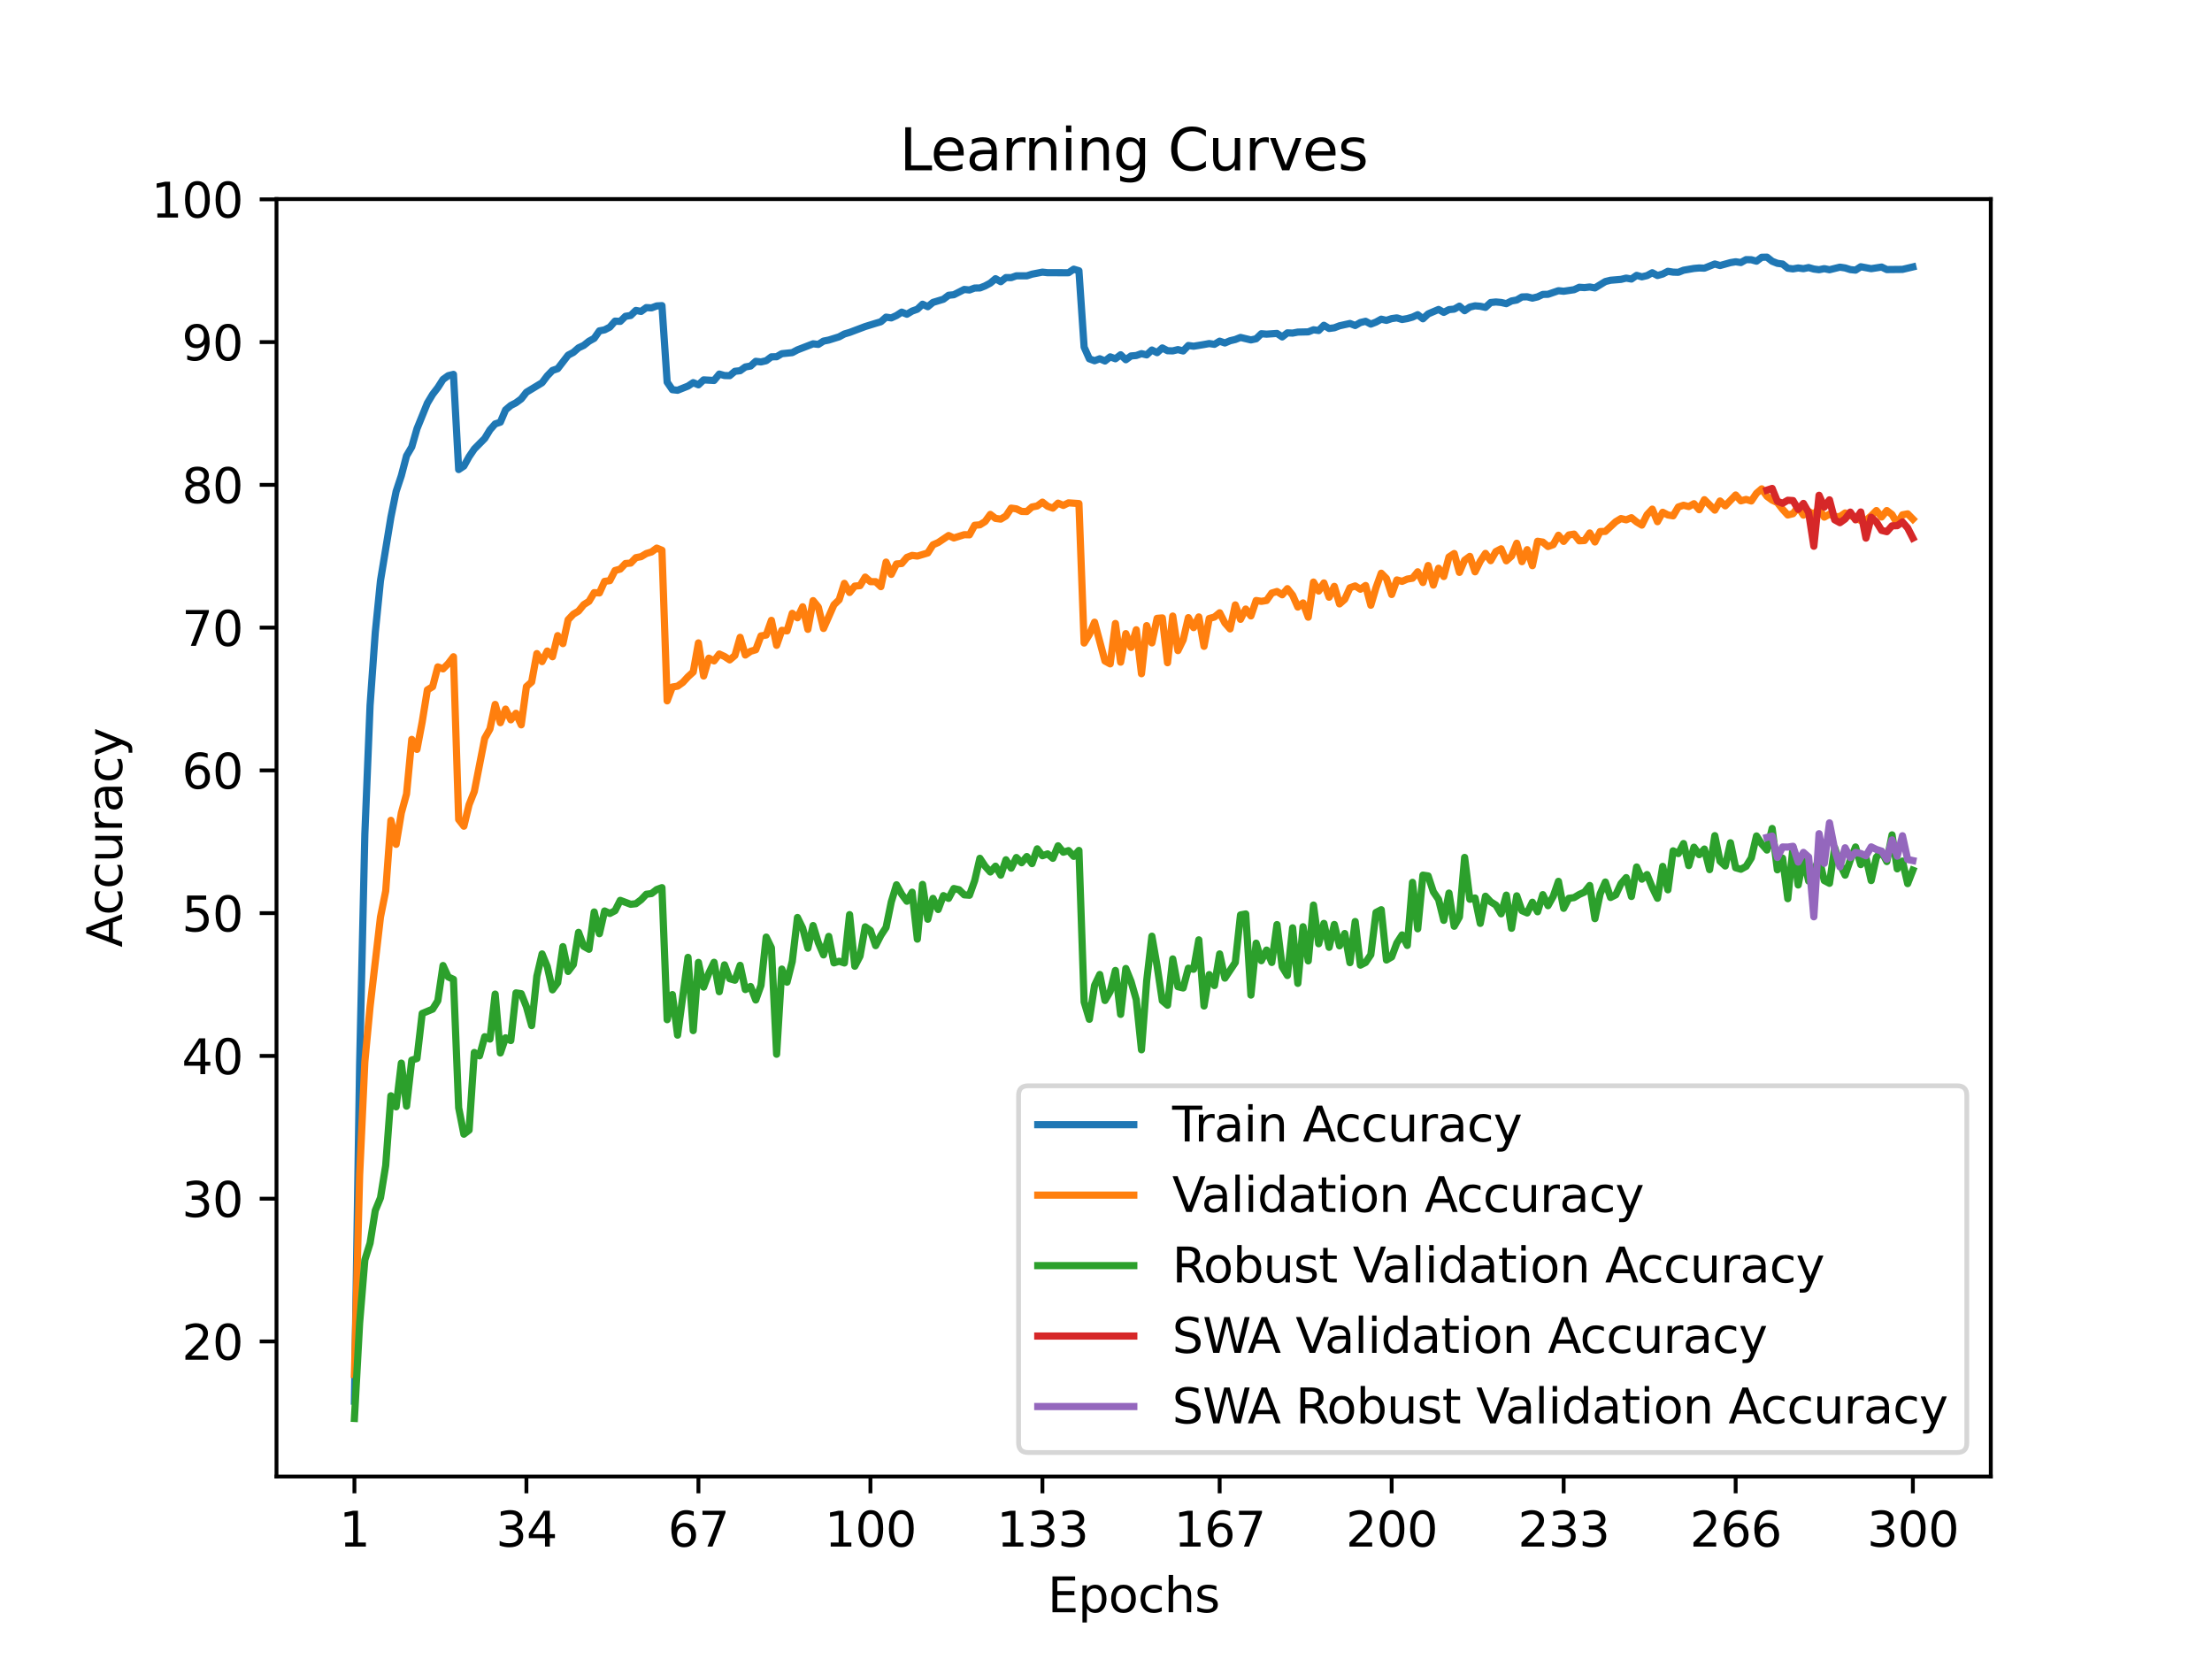 <?xml version="1.0" encoding="utf-8" standalone="no"?>
<!DOCTYPE svg PUBLIC "-//W3C//DTD SVG 1.1//EN"
  "http://www.w3.org/Graphics/SVG/1.1/DTD/svg11.dtd">
<svg xmlns:xlink="http://www.w3.org/1999/xlink" width="460.8pt" height="345.6pt" viewBox="0 0 460.8 345.6" xmlns="http://www.w3.org/2000/svg" version="1.1">
 <defs>
  <style type="text/css">*{stroke-linejoin: round; stroke-linecap: butt}</style>
 </defs>
 <g id="figure_1">
  <g id="patch_1">
   <path d="M 0 345.6 
L 460.8 345.6 
L 460.8 0 
L 0 0 
z
" style="fill: #ffffff"/>
  </g>
  <g id="axes_1">
   <g id="patch_2">
    <path d="M 57.6 307.584 
L 414.72 307.584 
L 414.72 41.472 
L 57.6 41.472 
z
" style="fill: #ffffff"/>
   </g>
   <g id="matplotlib.axis_1">
    <g id="xtick_1">
     <g id="line2d_1">
      <defs>
       <path id="mfbd60ba7b8" d="M 0 0 
L 0 3.5 
" style="stroke: #000000; stroke-width: 0.8"/>
      </defs>
      <g>
       <use xlink:href="#mfbd60ba7b8" x="73.833" y="307.584" style="stroke: #000000; stroke-width: 0.8"/>
      </g>
     </g>
     <g id="text_1">
      <!-- 1 -->
      <g transform="translate(70.651 322.182) scale(0.1 -0.1)">
       <defs>
        <path id="DejaVuSans-31" d="M 794 531 
L 1825 531 
L 1825 4091 
L 703 3866 
L 703 4441 
L 1819 4666 
L 2450 4666 
L 2450 531 
L 3481 531 
L 3481 0 
L 794 0 
L 794 531 
z
" transform="scale(0.016)"/>
       </defs>
       <use xlink:href="#DejaVuSans-31"/>
      </g>
     </g>
    </g>
    <g id="xtick_2">
     <g id="line2d_2">
      <g>
       <use xlink:href="#mfbd60ba7b8" x="109.664" y="307.584" style="stroke: #000000; stroke-width: 0.8"/>
      </g>
     </g>
     <g id="text_2">
      <!-- 34 -->
      <g transform="translate(103.302 322.182) scale(0.1 -0.1)">
       <defs>
        <path id="DejaVuSans-33" d="M 2597 2516 
Q 3050 2419 3304 2112 
Q 3559 1806 3559 1356 
Q 3559 666 3084 287 
Q 2609 -91 1734 -91 
Q 1441 -91 1130 -33 
Q 819 25 488 141 
L 488 750 
Q 750 597 1062 519 
Q 1375 441 1716 441 
Q 2309 441 2620 675 
Q 2931 909 2931 1356 
Q 2931 1769 2642 2001 
Q 2353 2234 1838 2234 
L 1294 2234 
L 1294 2753 
L 1863 2753 
Q 2328 2753 2575 2939 
Q 2822 3125 2822 3475 
Q 2822 3834 2567 4026 
Q 2313 4219 1838 4219 
Q 1578 4219 1281 4162 
Q 984 4106 628 3988 
L 628 4550 
Q 988 4650 1302 4700 
Q 1616 4750 1894 4750 
Q 2613 4750 3031 4423 
Q 3450 4097 3450 3541 
Q 3450 3153 3228 2886 
Q 3006 2619 2597 2516 
z
" transform="scale(0.016)"/>
        <path id="DejaVuSans-34" d="M 2419 4116 
L 825 1625 
L 2419 1625 
L 2419 4116 
z
M 2253 4666 
L 3047 4666 
L 3047 1625 
L 3713 1625 
L 3713 1100 
L 3047 1100 
L 3047 0 
L 2419 0 
L 2419 1100 
L 313 1100 
L 313 1709 
L 2253 4666 
z
" transform="scale(0.016)"/>
       </defs>
       <use xlink:href="#DejaVuSans-33"/>
       <use xlink:href="#DejaVuSans-34" x="63.623"/>
      </g>
     </g>
    </g>
    <g id="xtick_3">
     <g id="line2d_3">
      <g>
       <use xlink:href="#mfbd60ba7b8" x="145.496" y="307.584" style="stroke: #000000; stroke-width: 0.8"/>
      </g>
     </g>
     <g id="text_3">
      <!-- 67 -->
      <g transform="translate(139.133 322.182) scale(0.1 -0.1)">
       <defs>
        <path id="DejaVuSans-36" d="M 2113 2584 
Q 1688 2584 1439 2293 
Q 1191 2003 1191 1497 
Q 1191 994 1439 701 
Q 1688 409 2113 409 
Q 2538 409 2786 701 
Q 3034 994 3034 1497 
Q 3034 2003 2786 2293 
Q 2538 2584 2113 2584 
z
M 3366 4563 
L 3366 3988 
Q 3128 4100 2886 4159 
Q 2644 4219 2406 4219 
Q 1781 4219 1451 3797 
Q 1122 3375 1075 2522 
Q 1259 2794 1537 2939 
Q 1816 3084 2150 3084 
Q 2853 3084 3261 2657 
Q 3669 2231 3669 1497 
Q 3669 778 3244 343 
Q 2819 -91 2113 -91 
Q 1303 -91 875 529 
Q 447 1150 447 2328 
Q 447 3434 972 4092 
Q 1497 4750 2381 4750 
Q 2619 4750 2861 4703 
Q 3103 4656 3366 4563 
z
" transform="scale(0.016)"/>
        <path id="DejaVuSans-37" d="M 525 4666 
L 3525 4666 
L 3525 4397 
L 1831 0 
L 1172 0 
L 2766 4134 
L 525 4134 
L 525 4666 
z
" transform="scale(0.016)"/>
       </defs>
       <use xlink:href="#DejaVuSans-36"/>
       <use xlink:href="#DejaVuSans-37" x="63.623"/>
      </g>
     </g>
    </g>
    <g id="xtick_4">
     <g id="line2d_4">
      <g>
       <use xlink:href="#mfbd60ba7b8" x="181.327" y="307.584" style="stroke: #000000; stroke-width: 0.8"/>
      </g>
     </g>
     <g id="text_4">
      <!-- 100 -->
      <g transform="translate(171.783 322.182) scale(0.1 -0.1)">
       <defs>
        <path id="DejaVuSans-30" d="M 2034 4250 
Q 1547 4250 1301 3770 
Q 1056 3291 1056 2328 
Q 1056 1369 1301 889 
Q 1547 409 2034 409 
Q 2525 409 2770 889 
Q 3016 1369 3016 2328 
Q 3016 3291 2770 3770 
Q 2525 4250 2034 4250 
z
M 2034 4750 
Q 2819 4750 3233 4129 
Q 3647 3509 3647 2328 
Q 3647 1150 3233 529 
Q 2819 -91 2034 -91 
Q 1250 -91 836 529 
Q 422 1150 422 2328 
Q 422 3509 836 4129 
Q 1250 4750 2034 4750 
z
" transform="scale(0.016)"/>
       </defs>
       <use xlink:href="#DejaVuSans-31"/>
       <use xlink:href="#DejaVuSans-30" x="63.623"/>
       <use xlink:href="#DejaVuSans-30" x="127.246"/>
      </g>
     </g>
    </g>
    <g id="xtick_5">
     <g id="line2d_5">
      <g>
       <use xlink:href="#mfbd60ba7b8" x="217.158" y="307.584" style="stroke: #000000; stroke-width: 0.8"/>
      </g>
     </g>
     <g id="text_5">
      <!-- 133 -->
      <g transform="translate(207.615 322.182) scale(0.1 -0.1)">
       <use xlink:href="#DejaVuSans-31"/>
       <use xlink:href="#DejaVuSans-33" x="63.623"/>
       <use xlink:href="#DejaVuSans-33" x="127.246"/>
      </g>
     </g>
    </g>
    <g id="xtick_6">
     <g id="line2d_6">
      <g>
       <use xlink:href="#mfbd60ba7b8" x="254.076" y="307.584" style="stroke: #000000; stroke-width: 0.8"/>
      </g>
     </g>
     <g id="text_6">
      <!-- 167 -->
      <g transform="translate(244.532 322.182) scale(0.1 -0.1)">
       <use xlink:href="#DejaVuSans-31"/>
       <use xlink:href="#DejaVuSans-36" x="63.623"/>
       <use xlink:href="#DejaVuSans-37" x="127.246"/>
      </g>
     </g>
    </g>
    <g id="xtick_7">
     <g id="line2d_7">
      <g>
       <use xlink:href="#mfbd60ba7b8" x="289.907" y="307.584" style="stroke: #000000; stroke-width: 0.8"/>
      </g>
     </g>
     <g id="text_7">
      <!-- 200 -->
      <g transform="translate(280.363 322.182) scale(0.1 -0.1)">
       <defs>
        <path id="DejaVuSans-32" d="M 1228 531 
L 3431 531 
L 3431 0 
L 469 0 
L 469 531 
Q 828 903 1448 1529 
Q 2069 2156 2228 2338 
Q 2531 2678 2651 2914 
Q 2772 3150 2772 3378 
Q 2772 3750 2511 3984 
Q 2250 4219 1831 4219 
Q 1534 4219 1204 4116 
Q 875 4013 500 3803 
L 500 4441 
Q 881 4594 1212 4672 
Q 1544 4750 1819 4750 
Q 2544 4750 2975 4387 
Q 3406 4025 3406 3419 
Q 3406 3131 3298 2873 
Q 3191 2616 2906 2266 
Q 2828 2175 2409 1742 
Q 1991 1309 1228 531 
z
" transform="scale(0.016)"/>
       </defs>
       <use xlink:href="#DejaVuSans-32"/>
       <use xlink:href="#DejaVuSans-30" x="63.623"/>
       <use xlink:href="#DejaVuSans-30" x="127.246"/>
      </g>
     </g>
    </g>
    <g id="xtick_8">
     <g id="line2d_8">
      <g>
       <use xlink:href="#mfbd60ba7b8" x="325.739" y="307.584" style="stroke: #000000; stroke-width: 0.8"/>
      </g>
     </g>
     <g id="text_8">
      <!-- 233 -->
      <g transform="translate(316.195 322.182) scale(0.1 -0.1)">
       <use xlink:href="#DejaVuSans-32"/>
       <use xlink:href="#DejaVuSans-33" x="63.623"/>
       <use xlink:href="#DejaVuSans-33" x="127.246"/>
      </g>
     </g>
    </g>
    <g id="xtick_9">
     <g id="line2d_9">
      <g>
       <use xlink:href="#mfbd60ba7b8" x="361.57" y="307.584" style="stroke: #000000; stroke-width: 0.8"/>
      </g>
     </g>
     <g id="text_9">
      <!-- 266 -->
      <g transform="translate(352.026 322.182) scale(0.1 -0.1)">
       <use xlink:href="#DejaVuSans-32"/>
       <use xlink:href="#DejaVuSans-36" x="63.623"/>
       <use xlink:href="#DejaVuSans-36" x="127.246"/>
      </g>
     </g>
    </g>
    <g id="xtick_10">
     <g id="line2d_10">
      <g>
       <use xlink:href="#mfbd60ba7b8" x="398.487" y="307.584" style="stroke: #000000; stroke-width: 0.8"/>
      </g>
     </g>
     <g id="text_10">
      <!-- 300 -->
      <g transform="translate(388.944 322.182) scale(0.1 -0.1)">
       <use xlink:href="#DejaVuSans-33"/>
       <use xlink:href="#DejaVuSans-30" x="63.623"/>
       <use xlink:href="#DejaVuSans-30" x="127.246"/>
      </g>
     </g>
    </g>
    <g id="text_11">
     <!-- Epochs -->
     <g transform="translate(218.244 335.861) scale(0.1 -0.1)">
      <defs>
       <path id="DejaVuSans-45" d="M 628 4666 
L 3578 4666 
L 3578 4134 
L 1259 4134 
L 1259 2753 
L 3481 2753 
L 3481 2222 
L 1259 2222 
L 1259 531 
L 3634 531 
L 3634 0 
L 628 0 
L 628 4666 
z
" transform="scale(0.016)"/>
       <path id="DejaVuSans-70" d="M 1159 525 
L 1159 -1331 
L 581 -1331 
L 581 3500 
L 1159 3500 
L 1159 2969 
Q 1341 3281 1617 3432 
Q 1894 3584 2278 3584 
Q 2916 3584 3314 3078 
Q 3713 2572 3713 1747 
Q 3713 922 3314 415 
Q 2916 -91 2278 -91 
Q 1894 -91 1617 61 
Q 1341 213 1159 525 
z
M 3116 1747 
Q 3116 2381 2855 2742 
Q 2594 3103 2138 3103 
Q 1681 3103 1420 2742 
Q 1159 2381 1159 1747 
Q 1159 1113 1420 752 
Q 1681 391 2138 391 
Q 2594 391 2855 752 
Q 3116 1113 3116 1747 
z
" transform="scale(0.016)"/>
       <path id="DejaVuSans-6f" d="M 1959 3097 
Q 1497 3097 1228 2736 
Q 959 2375 959 1747 
Q 959 1119 1226 758 
Q 1494 397 1959 397 
Q 2419 397 2687 759 
Q 2956 1122 2956 1747 
Q 2956 2369 2687 2733 
Q 2419 3097 1959 3097 
z
M 1959 3584 
Q 2709 3584 3137 3096 
Q 3566 2609 3566 1747 
Q 3566 888 3137 398 
Q 2709 -91 1959 -91 
Q 1206 -91 779 398 
Q 353 888 353 1747 
Q 353 2609 779 3096 
Q 1206 3584 1959 3584 
z
" transform="scale(0.016)"/>
       <path id="DejaVuSans-63" d="M 3122 3366 
L 3122 2828 
Q 2878 2963 2633 3030 
Q 2388 3097 2138 3097 
Q 1578 3097 1268 2742 
Q 959 2388 959 1747 
Q 959 1106 1268 751 
Q 1578 397 2138 397 
Q 2388 397 2633 464 
Q 2878 531 3122 666 
L 3122 134 
Q 2881 22 2623 -34 
Q 2366 -91 2075 -91 
Q 1284 -91 818 406 
Q 353 903 353 1747 
Q 353 2603 823 3093 
Q 1294 3584 2113 3584 
Q 2378 3584 2631 3529 
Q 2884 3475 3122 3366 
z
" transform="scale(0.016)"/>
       <path id="DejaVuSans-68" d="M 3513 2113 
L 3513 0 
L 2938 0 
L 2938 2094 
Q 2938 2591 2744 2837 
Q 2550 3084 2163 3084 
Q 1697 3084 1428 2787 
Q 1159 2491 1159 1978 
L 1159 0 
L 581 0 
L 581 4863 
L 1159 4863 
L 1159 2956 
Q 1366 3272 1645 3428 
Q 1925 3584 2291 3584 
Q 2894 3584 3203 3211 
Q 3513 2838 3513 2113 
z
" transform="scale(0.016)"/>
       <path id="DejaVuSans-73" d="M 2834 3397 
L 2834 2853 
Q 2591 2978 2328 3040 
Q 2066 3103 1784 3103 
Q 1356 3103 1142 2972 
Q 928 2841 928 2578 
Q 928 2378 1081 2264 
Q 1234 2150 1697 2047 
L 1894 2003 
Q 2506 1872 2764 1633 
Q 3022 1394 3022 966 
Q 3022 478 2636 193 
Q 2250 -91 1575 -91 
Q 1294 -91 989 -36 
Q 684 19 347 128 
L 347 722 
Q 666 556 975 473 
Q 1284 391 1588 391 
Q 1994 391 2212 530 
Q 2431 669 2431 922 
Q 2431 1156 2273 1281 
Q 2116 1406 1581 1522 
L 1381 1569 
Q 847 1681 609 1914 
Q 372 2147 372 2553 
Q 372 3047 722 3315 
Q 1072 3584 1716 3584 
Q 2034 3584 2315 3537 
Q 2597 3491 2834 3397 
z
" transform="scale(0.016)"/>
      </defs>
      <use xlink:href="#DejaVuSans-45"/>
      <use xlink:href="#DejaVuSans-70" x="63.184"/>
      <use xlink:href="#DejaVuSans-6f" x="126.66"/>
      <use xlink:href="#DejaVuSans-63" x="187.842"/>
      <use xlink:href="#DejaVuSans-68" x="242.822"/>
      <use xlink:href="#DejaVuSans-73" x="306.201"/>
     </g>
    </g>
   </g>
   <g id="matplotlib.axis_2">
    <g id="ytick_1">
     <g id="line2d_11">
      <defs>
       <path id="m6257b19ecb" d="M 0 0 
L -3.5 0 
" style="stroke: #000000; stroke-width: 0.8"/>
      </defs>
      <g>
       <use xlink:href="#m6257b19ecb" x="57.6" y="279.449" style="stroke: #000000; stroke-width: 0.8"/>
      </g>
     </g>
     <g id="text_12">
      <!-- 20 -->
      <g transform="translate(37.875 283.248) scale(0.1 -0.1)">
       <use xlink:href="#DejaVuSans-32"/>
       <use xlink:href="#DejaVuSans-30" x="63.623"/>
      </g>
     </g>
    </g>
    <g id="ytick_2">
     <g id="line2d_12">
      <g>
       <use xlink:href="#m6257b19ecb" x="57.6" y="249.708" style="stroke: #000000; stroke-width: 0.8"/>
      </g>
     </g>
     <g id="text_13">
      <!-- 30 -->
      <g transform="translate(37.875 253.507) scale(0.1 -0.1)">
       <use xlink:href="#DejaVuSans-33"/>
       <use xlink:href="#DejaVuSans-30" x="63.623"/>
      </g>
     </g>
    </g>
    <g id="ytick_3">
     <g id="line2d_13">
      <g>
       <use xlink:href="#m6257b19ecb" x="57.6" y="219.967" style="stroke: #000000; stroke-width: 0.8"/>
      </g>
     </g>
     <g id="text_14">
      <!-- 40 -->
      <g transform="translate(37.875 223.766) scale(0.1 -0.1)">
       <use xlink:href="#DejaVuSans-34"/>
       <use xlink:href="#DejaVuSans-30" x="63.623"/>
      </g>
     </g>
    </g>
    <g id="ytick_4">
     <g id="line2d_14">
      <g>
       <use xlink:href="#m6257b19ecb" x="57.6" y="190.226" style="stroke: #000000; stroke-width: 0.8"/>
      </g>
     </g>
     <g id="text_15">
      <!-- 50 -->
      <g transform="translate(37.875 194.026) scale(0.1 -0.1)">
       <defs>
        <path id="DejaVuSans-35" d="M 691 4666 
L 3169 4666 
L 3169 4134 
L 1269 4134 
L 1269 2991 
Q 1406 3038 1543 3061 
Q 1681 3084 1819 3084 
Q 2600 3084 3056 2656 
Q 3513 2228 3513 1497 
Q 3513 744 3044 326 
Q 2575 -91 1722 -91 
Q 1428 -91 1123 -41 
Q 819 9 494 109 
L 494 744 
Q 775 591 1075 516 
Q 1375 441 1709 441 
Q 2250 441 2565 725 
Q 2881 1009 2881 1497 
Q 2881 1984 2565 2268 
Q 2250 2553 1709 2553 
Q 1456 2553 1204 2497 
Q 953 2441 691 2322 
L 691 4666 
z
" transform="scale(0.016)"/>
       </defs>
       <use xlink:href="#DejaVuSans-35"/>
       <use xlink:href="#DejaVuSans-30" x="63.623"/>
      </g>
     </g>
    </g>
    <g id="ytick_5">
     <g id="line2d_15">
      <g>
       <use xlink:href="#m6257b19ecb" x="57.6" y="160.486" style="stroke: #000000; stroke-width: 0.8"/>
      </g>
     </g>
     <g id="text_16">
      <!-- 60 -->
      <g transform="translate(37.875 164.285) scale(0.1 -0.1)">
       <use xlink:href="#DejaVuSans-36"/>
       <use xlink:href="#DejaVuSans-30" x="63.623"/>
      </g>
     </g>
    </g>
    <g id="ytick_6">
     <g id="line2d_16">
      <g>
       <use xlink:href="#m6257b19ecb" x="57.6" y="130.745" style="stroke: #000000; stroke-width: 0.8"/>
      </g>
     </g>
     <g id="text_17">
      <!-- 70 -->
      <g transform="translate(37.875 134.544) scale(0.1 -0.1)">
       <use xlink:href="#DejaVuSans-37"/>
       <use xlink:href="#DejaVuSans-30" x="63.623"/>
      </g>
     </g>
    </g>
    <g id="ytick_7">
     <g id="line2d_17">
      <g>
       <use xlink:href="#m6257b19ecb" x="57.6" y="101.004" style="stroke: #000000; stroke-width: 0.8"/>
      </g>
     </g>
     <g id="text_18">
      <!-- 80 -->
      <g transform="translate(37.875 104.804) scale(0.1 -0.1)">
       <defs>
        <path id="DejaVuSans-38" d="M 2034 2216 
Q 1584 2216 1326 1975 
Q 1069 1734 1069 1313 
Q 1069 891 1326 650 
Q 1584 409 2034 409 
Q 2484 409 2743 651 
Q 3003 894 3003 1313 
Q 3003 1734 2745 1975 
Q 2488 2216 2034 2216 
z
M 1403 2484 
Q 997 2584 770 2862 
Q 544 3141 544 3541 
Q 544 4100 942 4425 
Q 1341 4750 2034 4750 
Q 2731 4750 3128 4425 
Q 3525 4100 3525 3541 
Q 3525 3141 3298 2862 
Q 3072 2584 2669 2484 
Q 3125 2378 3379 2068 
Q 3634 1759 3634 1313 
Q 3634 634 3220 271 
Q 2806 -91 2034 -91 
Q 1263 -91 848 271 
Q 434 634 434 1313 
Q 434 1759 690 2068 
Q 947 2378 1403 2484 
z
M 1172 3481 
Q 1172 3119 1398 2916 
Q 1625 2713 2034 2713 
Q 2441 2713 2670 2916 
Q 2900 3119 2900 3481 
Q 2900 3844 2670 4047 
Q 2441 4250 2034 4250 
Q 1625 4250 1398 4047 
Q 1172 3844 1172 3481 
z
" transform="scale(0.016)"/>
       </defs>
       <use xlink:href="#DejaVuSans-38"/>
       <use xlink:href="#DejaVuSans-30" x="63.623"/>
      </g>
     </g>
    </g>
    <g id="ytick_8">
     <g id="line2d_18">
      <g>
       <use xlink:href="#m6257b19ecb" x="57.6" y="71.264" style="stroke: #000000; stroke-width: 0.8"/>
      </g>
     </g>
     <g id="text_19">
      <!-- 90 -->
      <g transform="translate(37.875 75.063) scale(0.1 -0.1)">
       <defs>
        <path id="DejaVuSans-39" d="M 703 97 
L 703 672 
Q 941 559 1184 500 
Q 1428 441 1663 441 
Q 2288 441 2617 861 
Q 2947 1281 2994 2138 
Q 2813 1869 2534 1725 
Q 2256 1581 1919 1581 
Q 1219 1581 811 2004 
Q 403 2428 403 3163 
Q 403 3881 828 4315 
Q 1253 4750 1959 4750 
Q 2769 4750 3195 4129 
Q 3622 3509 3622 2328 
Q 3622 1225 3098 567 
Q 2575 -91 1691 -91 
Q 1453 -91 1209 -44 
Q 966 3 703 97 
z
M 1959 2075 
Q 2384 2075 2632 2365 
Q 2881 2656 2881 3163 
Q 2881 3666 2632 3958 
Q 2384 4250 1959 4250 
Q 1534 4250 1286 3958 
Q 1038 3666 1038 3163 
Q 1038 2656 1286 2365 
Q 1534 2075 1959 2075 
z
" transform="scale(0.016)"/>
       </defs>
       <use xlink:href="#DejaVuSans-39"/>
       <use xlink:href="#DejaVuSans-30" x="63.623"/>
      </g>
     </g>
    </g>
    <g id="ytick_9">
     <g id="line2d_19">
      <g>
       <use xlink:href="#m6257b19ecb" x="57.6" y="41.523" style="stroke: #000000; stroke-width: 0.8"/>
      </g>
     </g>
     <g id="text_20">
      <!-- 100 -->
      <g transform="translate(31.512 45.322) scale(0.1 -0.1)">
       <use xlink:href="#DejaVuSans-31"/>
       <use xlink:href="#DejaVuSans-30" x="63.623"/>
       <use xlink:href="#DejaVuSans-30" x="127.246"/>
      </g>
     </g>
    </g>
    <g id="text_21">
     <!-- Accuracy -->
     <g transform="translate(25.433 197.356) rotate(-90) scale(0.1 -0.1)">
      <defs>
       <path id="DejaVuSans-41" d="M 2188 4044 
L 1331 1722 
L 3047 1722 
L 2188 4044 
z
M 1831 4666 
L 2547 4666 
L 4325 0 
L 3669 0 
L 3244 1197 
L 1141 1197 
L 716 0 
L 50 0 
L 1831 4666 
z
" transform="scale(0.016)"/>
       <path id="DejaVuSans-75" d="M 544 1381 
L 544 3500 
L 1119 3500 
L 1119 1403 
Q 1119 906 1312 657 
Q 1506 409 1894 409 
Q 2359 409 2629 706 
Q 2900 1003 2900 1516 
L 2900 3500 
L 3475 3500 
L 3475 0 
L 2900 0 
L 2900 538 
Q 2691 219 2414 64 
Q 2138 -91 1772 -91 
Q 1169 -91 856 284 
Q 544 659 544 1381 
z
M 1991 3584 
L 1991 3584 
z
" transform="scale(0.016)"/>
       <path id="DejaVuSans-72" d="M 2631 2963 
Q 2534 3019 2420 3045 
Q 2306 3072 2169 3072 
Q 1681 3072 1420 2755 
Q 1159 2438 1159 1844 
L 1159 0 
L 581 0 
L 581 3500 
L 1159 3500 
L 1159 2956 
Q 1341 3275 1631 3429 
Q 1922 3584 2338 3584 
Q 2397 3584 2469 3576 
Q 2541 3569 2628 3553 
L 2631 2963 
z
" transform="scale(0.016)"/>
       <path id="DejaVuSans-61" d="M 2194 1759 
Q 1497 1759 1228 1600 
Q 959 1441 959 1056 
Q 959 750 1161 570 
Q 1363 391 1709 391 
Q 2188 391 2477 730 
Q 2766 1069 2766 1631 
L 2766 1759 
L 2194 1759 
z
M 3341 1997 
L 3341 0 
L 2766 0 
L 2766 531 
Q 2569 213 2275 61 
Q 1981 -91 1556 -91 
Q 1019 -91 701 211 
Q 384 513 384 1019 
Q 384 1609 779 1909 
Q 1175 2209 1959 2209 
L 2766 2209 
L 2766 2266 
Q 2766 2663 2505 2880 
Q 2244 3097 1772 3097 
Q 1472 3097 1187 3025 
Q 903 2953 641 2809 
L 641 3341 
Q 956 3463 1253 3523 
Q 1550 3584 1831 3584 
Q 2591 3584 2966 3190 
Q 3341 2797 3341 1997 
z
" transform="scale(0.016)"/>
       <path id="DejaVuSans-79" d="M 2059 -325 
Q 1816 -950 1584 -1140 
Q 1353 -1331 966 -1331 
L 506 -1331 
L 506 -850 
L 844 -850 
Q 1081 -850 1212 -737 
Q 1344 -625 1503 -206 
L 1606 56 
L 191 3500 
L 800 3500 
L 1894 763 
L 2988 3500 
L 3597 3500 
L 2059 -325 
z
" transform="scale(0.016)"/>
      </defs>
      <use xlink:href="#DejaVuSans-41"/>
      <use xlink:href="#DejaVuSans-63" x="66.658"/>
      <use xlink:href="#DejaVuSans-63" x="121.639"/>
      <use xlink:href="#DejaVuSans-75" x="176.619"/>
      <use xlink:href="#DejaVuSans-72" x="239.998"/>
      <use xlink:href="#DejaVuSans-61" x="281.111"/>
      <use xlink:href="#DejaVuSans-63" x="342.391"/>
      <use xlink:href="#DejaVuSans-79" x="397.371"/>
     </g>
    </g>
   </g>
   <g id="line2d_20">
    <path d="M 73.833 291.892 
L 74.919 221.674 
L 76.004 173.792 
L 77.09 146.972 
L 78.176 131.756 
L 79.262 120.96 
L 81.433 107.738 
L 82.519 102.378 
L 83.605 99.095 
L 84.691 94.949 
L 85.777 93.099 
L 86.862 89.316 
L 89.034 83.969 
L 90.12 82.161 
L 91.206 80.745 
L 92.291 79.044 
L 93.377 78.259 
L 94.463 77.991 
L 95.549 97.816 
L 96.635 97.091 
L 97.72 95.14 
L 98.806 93.534 
L 100.978 91.333 
L 102.064 89.548 
L 103.149 88.311 
L 104.235 87.948 
L 105.321 85.385 
L 106.407 84.469 
L 107.493 83.904 
L 108.578 83.101 
L 109.664 81.709 
L 112.922 79.734 
L 114.007 78.294 
L 115.093 77.17 
L 116.179 76.801 
L 118.351 73.988 
L 119.436 73.417 
L 120.522 72.459 
L 121.608 71.948 
L 122.694 71.085 
L 123.78 70.479 
L 124.865 68.926 
L 125.951 68.712 
L 127.037 68.147 
L 128.123 66.898 
L 129.209 66.951 
L 130.294 65.893 
L 131.38 65.72 
L 132.466 64.667 
L 133.552 64.875 
L 134.638 64.078 
L 135.723 64.138 
L 136.809 63.733 
L 137.895 63.668 
L 138.981 79.603 
L 140.067 81.179 
L 141.152 81.298 
L 143.324 80.43 
L 144.41 79.71 
L 145.496 80.162 
L 146.581 79.139 
L 148.753 79.258 
L 149.839 77.926 
L 150.925 78.229 
L 152.01 78.259 
L 153.096 77.349 
L 154.182 77.224 
L 155.268 76.445 
L 156.354 76.254 
L 157.439 75.273 
L 158.525 75.398 
L 159.611 75.142 
L 160.697 74.333 
L 161.783 74.315 
L 162.868 73.679 
L 165.04 73.459 
L 166.126 72.882 
L 169.383 71.621 
L 170.469 71.746 
L 171.555 71.056 
L 172.641 70.841 
L 174.812 70.163 
L 175.898 69.574 
L 176.984 69.253 
L 180.241 68.022 
L 182.413 67.35 
L 183.499 67.029 
L 184.584 66.065 
L 185.67 66.226 
L 186.756 65.732 
L 187.842 65.024 
L 188.928 65.458 
L 190.013 64.804 
L 191.099 64.417 
L 192.185 63.376 
L 193.271 63.888 
L 194.357 62.996 
L 196.528 62.336 
L 197.614 61.509 
L 198.7 61.396 
L 200.871 60.295 
L 201.957 60.408 
L 203.043 59.998 
L 204.129 59.992 
L 205.215 59.558 
L 206.3 58.975 
L 207.386 58.059 
L 208.472 58.683 
L 209.558 57.821 
L 210.644 57.839 
L 211.729 57.458 
L 213.901 57.464 
L 214.987 57.113 
L 217.158 56.691 
L 218.244 56.81 
L 222.587 56.816 
L 223.673 56.078 
L 224.759 56.399 
L 225.845 72.317 
L 226.931 74.749 
L 228.016 75.148 
L 229.102 74.737 
L 230.188 75.201 
L 231.274 74.339 
L 232.36 74.737 
L 233.445 73.905 
L 234.531 74.94 
L 235.617 74.149 
L 236.703 74.059 
L 237.789 73.673 
L 238.875 73.928 
L 239.96 72.917 
L 241.046 73.465 
L 242.132 72.483 
L 243.218 73.06 
L 244.304 73.096 
L 245.389 72.828 
L 246.475 73.114 
L 247.561 71.972 
L 248.647 72.126 
L 250.818 71.769 
L 251.904 71.567 
L 252.99 71.728 
L 254.076 71.073 
L 255.162 71.448 
L 256.247 70.984 
L 257.333 70.728 
L 258.419 70.294 
L 260.591 70.812 
L 261.676 70.574 
L 262.762 69.521 
L 263.848 69.61 
L 266.02 69.461 
L 267.105 70.187 
L 268.191 69.342 
L 269.277 69.39 
L 270.363 69.182 
L 272.534 69.134 
L 273.62 68.7 
L 274.706 68.849 
L 275.792 67.76 
L 276.878 68.426 
L 277.963 68.284 
L 279.049 67.867 
L 281.221 67.386 
L 282.307 67.808 
L 283.392 67.189 
L 284.478 66.933 
L 285.564 67.516 
L 286.65 67.094 
L 287.736 66.493 
L 288.821 66.737 
L 289.907 66.374 
L 290.993 66.22 
L 292.079 66.553 
L 293.165 66.368 
L 294.25 66.059 
L 295.336 65.559 
L 296.422 66.41 
L 297.508 65.393 
L 299.679 64.465 
L 300.765 65.072 
L 301.851 64.495 
L 302.937 64.4 
L 304.023 63.781 
L 305.108 64.721 
L 306.194 63.965 
L 307.28 63.71 
L 308.366 63.799 
L 309.452 64.031 
L 310.537 63.02 
L 311.623 62.907 
L 312.709 63.008 
L 313.795 63.258 
L 314.881 62.692 
L 315.966 62.502 
L 317.052 61.86 
L 318.138 61.824 
L 319.224 62.104 
L 320.31 61.842 
L 321.395 61.33 
L 322.481 61.307 
L 324.653 60.557 
L 325.739 60.67 
L 327.91 60.349 
L 328.996 59.843 
L 330.082 59.915 
L 331.168 59.784 
L 332.253 59.98 
L 334.425 58.648 
L 335.511 58.38 
L 337.682 58.202 
L 338.768 57.934 
L 339.854 58.13 
L 340.94 57.363 
L 342.026 57.666 
L 343.111 57.41 
L 344.197 56.816 
L 345.283 57.393 
L 346.369 57.083 
L 347.455 56.518 
L 348.54 56.691 
L 349.626 56.726 
L 350.712 56.292 
L 352.884 55.918 
L 353.969 55.822 
L 355.055 55.864 
L 357.227 54.996 
L 358.313 55.317 
L 360.484 54.71 
L 361.57 54.532 
L 362.656 54.692 
L 363.742 54.085 
L 364.827 54.109 
L 365.913 54.407 
L 366.999 53.592 
L 368.085 53.568 
L 369.171 54.425 
L 370.256 54.853 
L 371.342 55.002 
L 372.428 55.876 
L 373.514 56.013 
L 374.6 55.822 
L 375.685 55.971 
L 376.771 55.739 
L 377.857 56.048 
L 378.943 56.185 
L 380.029 55.965 
L 381.114 56.191 
L 383.286 55.656 
L 384.372 55.816 
L 385.458 56.161 
L 386.543 56.274 
L 387.629 55.567 
L 389.801 55.971 
L 391.972 55.632 
L 393.058 56.155 
L 396.316 56.12 
L 398.487 55.608 
L 398.487 55.608 
" clip-path="url(#p05af86bcd0)" style="fill: none; stroke: #1f77b4; stroke-width: 1.5; stroke-linecap: square"/>
   </g>
   <g id="line2d_21">
    <path d="M 73.833 286.319 
L 74.919 244.801 
L 76.004 221.216 
L 77.09 209.736 
L 79.262 191.029 
L 80.348 185.617 
L 81.433 170.895 
L 82.519 175.891 
L 83.605 169.349 
L 84.691 165.393 
L 85.777 154.032 
L 86.862 156.114 
L 87.948 150.404 
L 89.034 143.712 
L 90.12 143.058 
L 91.206 138.924 
L 92.291 139.34 
L 93.377 138.24 
L 94.463 136.812 
L 95.549 170.717 
L 96.635 172.114 
L 97.72 167.624 
L 98.806 164.887 
L 100.978 153.794 
L 102.064 151.861 
L 103.149 146.746 
L 104.235 150.552 
L 105.321 147.727 
L 106.407 149.958 
L 107.493 148.59 
L 108.578 150.999 
L 109.664 143.028 
L 110.75 142.076 
L 111.836 136.158 
L 112.922 137.823 
L 114.007 135.623 
L 115.093 136.812 
L 116.179 132.411 
L 117.265 134.076 
L 118.351 129.109 
L 119.436 127.949 
L 120.522 127.295 
L 121.608 125.957 
L 122.694 125.273 
L 123.78 123.459 
L 124.865 123.518 
L 125.951 121.109 
L 127.037 120.96 
L 128.123 118.849 
L 129.209 118.551 
L 130.294 117.392 
L 131.38 117.302 
L 132.466 116.172 
L 133.552 115.964 
L 134.638 115.31 
L 135.723 114.983 
L 136.809 114.18 
L 137.895 114.626 
L 138.981 146.002 
L 140.067 143.117 
L 141.152 142.939 
L 142.238 142.166 
L 143.324 140.976 
L 144.41 139.994 
L 145.496 133.927 
L 146.581 140.827 
L 147.667 137.11 
L 148.753 137.675 
L 149.839 136.247 
L 150.925 136.753 
L 152.01 137.466 
L 153.096 136.545 
L 154.182 132.767 
L 155.268 136.455 
L 156.354 135.682 
L 157.439 135.355 
L 158.525 132.47 
L 159.611 132.292 
L 160.697 129.228 
L 161.783 134.433 
L 162.868 131.31 
L 163.954 131.429 
L 165.04 127.771 
L 166.126 128.693 
L 167.212 126.403 
L 168.297 131.102 
L 169.383 125.124 
L 170.469 126.462 
L 171.555 130.924 
L 173.726 125.987 
L 174.812 124.946 
L 175.898 121.525 
L 176.984 123.429 
L 178.07 122.091 
L 179.155 122.001 
L 180.241 120.217 
L 181.327 121.169 
L 182.413 121.169 
L 183.499 122.21 
L 184.584 117.094 
L 185.67 119.652 
L 186.756 117.481 
L 187.842 117.392 
L 188.928 116.113 
L 190.013 115.696 
L 191.099 115.845 
L 193.271 115.191 
L 194.357 113.495 
L 195.442 113.02 
L 197.614 111.562 
L 198.7 112.068 
L 200.871 111.384 
L 201.957 111.414 
L 203.043 109.421 
L 204.129 109.332 
L 205.215 108.648 
L 206.3 107.161 
L 207.386 107.993 
L 208.472 108.142 
L 209.558 107.488 
L 210.644 105.852 
L 211.729 106.001 
L 212.815 106.536 
L 213.901 106.566 
L 214.987 105.614 
L 216.073 105.406 
L 217.158 104.603 
L 218.244 105.466 
L 219.33 105.852 
L 220.416 104.811 
L 221.502 105.287 
L 222.587 104.752 
L 224.759 104.9 
L 225.845 133.957 
L 226.931 132.173 
L 228.016 129.615 
L 230.188 137.704 
L 231.274 138.299 
L 232.36 129.883 
L 233.445 137.942 
L 234.531 131.994 
L 235.617 134.879 
L 236.703 131.191 
L 237.789 140.351 
L 238.875 130.329 
L 239.96 133.927 
L 241.046 128.812 
L 242.132 128.723 
L 243.218 138.061 
L 244.304 128.336 
L 245.389 135.533 
L 246.475 133.303 
L 247.561 128.663 
L 248.647 130.745 
L 249.733 128.515 
L 250.818 134.641 
L 251.904 128.842 
L 252.99 128.544 
L 254.076 127.652 
L 255.162 129.764 
L 256.247 131.013 
L 257.333 126.016 
L 258.419 129.02 
L 259.505 126.879 
L 260.591 128.306 
L 261.676 125.094 
L 262.762 125.273 
L 263.848 125.094 
L 264.934 123.548 
L 266.02 123.221 
L 267.105 123.905 
L 268.191 122.626 
L 269.277 123.994 
L 270.363 126.462 
L 271.449 125.6 
L 272.534 128.574 
L 273.62 121.258 
L 274.706 123.131 
L 275.792 121.436 
L 276.878 124.41 
L 277.963 122.15 
L 279.049 125.808 
L 280.135 124.856 
L 281.221 122.447 
L 282.307 122.061 
L 283.392 122.745 
L 284.478 121.972 
L 285.564 126.076 
L 286.65 122.418 
L 287.736 119.414 
L 288.821 120.514 
L 289.907 123.845 
L 290.993 120.812 
L 292.079 121.109 
L 293.165 120.633 
L 294.25 120.455 
L 295.336 119.116 
L 296.422 121.347 
L 297.508 117.808 
L 298.594 121.882 
L 299.679 118.373 
L 300.765 120.098 
L 301.851 116.023 
L 302.937 115.31 
L 304.023 119.235 
L 305.108 116.707 
L 306.194 115.904 
L 307.28 119.116 
L 308.366 116.916 
L 309.452 115.28 
L 310.537 116.797 
L 311.623 114.893 
L 312.709 114.328 
L 313.795 116.826 
L 314.881 115.845 
L 315.966 113.168 
L 317.052 117.005 
L 318.138 114.507 
L 319.224 117.838 
L 320.31 112.752 
L 321.395 112.93 
L 322.481 113.852 
L 323.567 113.466 
L 324.653 111.503 
L 325.739 112.782 
L 326.824 111.443 
L 327.91 111.265 
L 328.996 112.663 
L 330.082 112.603 
L 331.168 111.027 
L 332.253 112.901 
L 333.339 110.73 
L 334.425 110.7 
L 336.597 108.677 
L 337.682 108.023 
L 338.768 108.291 
L 339.854 107.845 
L 340.94 108.737 
L 342.026 109.391 
L 343.111 107.22 
L 344.197 106.06 
L 345.283 108.677 
L 346.369 106.715 
L 347.455 107.28 
L 348.54 107.458 
L 349.626 105.614 
L 350.712 105.257 
L 351.798 105.525 
L 352.884 104.93 
L 353.969 106.179 
L 355.055 104.097 
L 357.227 106.269 
L 358.313 104.365 
L 359.398 105.376 
L 361.57 103.116 
L 362.656 104.335 
L 363.742 104.038 
L 364.827 104.365 
L 365.913 102.759 
L 366.999 101.837 
L 368.085 103.384 
L 369.171 104.187 
L 370.256 104.692 
L 371.342 106.09 
L 372.428 107.28 
L 373.514 107.012 
L 374.6 105.614 
L 375.685 107.309 
L 376.771 106.566 
L 377.857 107.131 
L 378.943 105.971 
L 380.029 107.726 
L 381.114 107.101 
L 382.2 107.637 
L 383.286 107.607 
L 384.372 106.863 
L 387.629 108.44 
L 388.715 108.41 
L 389.801 107.458 
L 390.887 106.358 
L 391.972 107.696 
L 393.058 106.358 
L 394.144 107.19 
L 395.23 109.064 
L 396.316 107.25 
L 397.401 107.042 
L 398.487 108.142 
L 398.487 108.142 
" clip-path="url(#p05af86bcd0)" style="fill: none; stroke: #ff7f0e; stroke-width: 1.5; stroke-linecap: square"/>
   </g>
   <g id="line2d_22">
    <path d="M 73.833 295.488 
L 74.919 275.593 
L 76.004 262.466 
L 77.09 258.979 
L 78.176 252.169 
L 79.262 249.523 
L 80.348 242.796 
L 81.433 228.274 
L 82.519 230.571 
L 83.605 221.464 
L 84.691 230.428 
L 85.777 220.849 
L 86.862 220.5 
L 87.948 211.127 
L 90.12 210.225 
L 91.206 208.481 
L 92.291 201.138 
L 93.377 203.517 
L 94.463 204.01 
L 95.549 230.776 
L 96.635 236.273 
L 97.72 235.432 
L 98.806 219.249 
L 99.892 219.947 
L 100.978 215.968 
L 102.064 216.46 
L 103.149 207.086 
L 104.235 219.352 
L 105.321 216.193 
L 106.407 216.767 
L 107.493 206.84 
L 108.578 207.004 
L 109.664 209.732 
L 110.75 213.65 
L 111.836 203.353 
L 112.922 198.718 
L 114.007 201.364 
L 115.093 206.204 
L 116.179 204.728 
L 117.265 197.2 
L 118.351 202.369 
L 119.436 200.933 
L 120.522 194.226 
L 121.608 197.139 
L 122.694 197.754 
L 123.78 189.98 
L 124.865 194.513 
L 125.951 189.775 
L 127.037 190.288 
L 128.123 189.714 
L 129.209 187.56 
L 131.38 188.38 
L 132.466 188.257 
L 133.552 187.437 
L 134.638 186.288 
L 135.723 186.145 
L 136.809 185.304 
L 137.895 184.914 
L 138.981 212.419 
L 140.067 207.189 
L 141.152 215.639 
L 143.324 199.436 
L 144.41 214.696 
L 145.496 200.482 
L 146.581 205.63 
L 147.667 202.718 
L 148.753 200.461 
L 149.839 206.594 
L 150.925 200.995 
L 152.01 203.887 
L 153.096 204.194 
L 154.182 201.097 
L 155.268 206.143 
L 156.354 205.507 
L 157.439 208.317 
L 158.525 205.281 
L 159.611 195.211 
L 160.697 197.446 
L 161.783 219.618 
L 162.868 201.877 
L 163.954 204.605 
L 165.04 200.297 
L 166.126 191.129 
L 167.212 193.344 
L 168.297 197.528 
L 169.383 192.811 
L 170.469 196.359 
L 171.555 198.923 
L 172.641 195.067 
L 173.726 200.584 
L 174.812 200.236 
L 175.898 200.605 
L 176.984 190.534 
L 178.07 201.282 
L 179.155 199.19 
L 180.241 193.077 
L 181.327 193.836 
L 182.413 196.995 
L 183.499 194.862 
L 184.584 193.201 
L 185.67 187.888 
L 186.756 184.319 
L 187.842 186.288 
L 188.928 187.745 
L 190.013 185.858 
L 191.099 195.641 
L 192.185 184.237 
L 193.271 191.498 
L 194.357 187.15 
L 195.442 189.468 
L 196.528 186.576 
L 197.614 187.15 
L 198.7 185.099 
L 199.786 185.345 
L 200.871 186.411 
L 201.957 186.494 
L 203.043 183.458 
L 204.129 178.802 
L 205.215 180.443 
L 206.3 181.653 
L 207.386 180.443 
L 208.472 182.309 
L 209.558 179.11 
L 210.644 180.853 
L 211.729 178.638 
L 212.815 179.725 
L 213.901 178.433 
L 214.987 179.91 
L 216.073 176.833 
L 217.158 178.269 
L 218.244 177.879 
L 219.33 178.802 
L 220.416 176.197 
L 221.502 177.53 
L 222.587 177.202 
L 223.673 178.392 
L 224.759 177.161 
L 225.845 208.727 
L 226.931 212.337 
L 228.016 205.281 
L 229.102 203.005 
L 230.188 208.42 
L 231.274 206.553 
L 232.36 202.164 
L 233.445 211.312 
L 234.531 201.754 
L 235.617 204.461 
L 236.703 208.235 
L 237.789 218.695 
L 238.875 204.338 
L 239.96 195.026 
L 241.046 201.241 
L 242.132 208.481 
L 243.218 209.404 
L 244.304 199.764 
L 245.389 205.548 
L 246.475 205.815 
L 247.561 201.692 
L 248.647 201.918 
L 249.733 195.785 
L 250.818 209.568 
L 251.904 203.025 
L 252.99 205.302 
L 254.076 198.718 
L 255.162 203.764 
L 257.333 200.502 
L 258.419 190.596 
L 259.505 190.391 
L 260.591 207.291 
L 261.676 196.482 
L 262.762 200.133 
L 263.848 197.918 
L 264.934 200.502 
L 266.02 192.606 
L 267.105 201.425 
L 268.191 203.21 
L 269.277 193.283 
L 270.363 204.851 
L 271.449 193.057 
L 272.534 200.174 
L 273.62 188.545 
L 274.706 196.605 
L 275.792 192.36 
L 276.878 197.344 
L 277.963 192.585 
L 279.049 197.036 
L 280.135 194.472 
L 281.221 200.543 
L 282.307 191.97 
L 283.392 201.056 
L 284.478 200.502 
L 285.564 198.882 
L 286.65 190.083 
L 287.736 189.509 
L 288.821 199.99 
L 289.907 199.354 
L 290.993 196.441 
L 292.079 194.759 
L 293.165 196.954 
L 294.25 183.807 
L 295.336 193.488 
L 296.422 182.309 
L 297.508 182.473 
L 298.594 185.776 
L 299.679 187.375 
L 300.765 191.724 
L 301.851 186.042 
L 302.937 192.954 
L 304.023 191.026 
L 305.108 178.617 
L 306.194 187.334 
L 307.28 187.068 
L 308.366 192.36 
L 309.452 186.699 
L 310.537 187.868 
L 311.623 188.545 
L 312.709 190.37 
L 313.795 186.473 
L 314.881 193.385 
L 315.966 186.617 
L 317.052 189.714 
L 318.138 190.185 
L 319.224 187.95 
L 320.31 189.939 
L 321.395 186.37 
L 322.481 188.668 
L 323.567 186.719 
L 324.653 183.601 
L 325.739 189.221 
L 326.824 187.129 
L 327.91 186.986 
L 328.996 186.329 
L 330.082 185.837 
L 331.168 184.463 
L 332.253 191.375 
L 333.339 186.206 
L 334.425 183.745 
L 335.511 186.965 
L 336.597 186.411 
L 337.682 184.073 
L 338.768 182.822 
L 339.854 186.76 
L 340.94 180.607 
L 342.026 183.15 
L 343.111 182.186 
L 344.197 184.873 
L 345.283 187.129 
L 346.369 180.484 
L 347.455 185.365 
L 348.54 177.243 
L 349.626 177.817 
L 350.712 175.725 
L 351.798 180.32 
L 352.884 176.484 
L 353.969 178.043 
L 355.055 176.874 
L 356.141 181.161 
L 357.227 174.084 
L 358.313 179.397 
L 359.398 180.402 
L 360.484 175.561 
L 361.57 180.771 
L 362.656 181.079 
L 363.742 180.484 
L 364.827 178.74 
L 365.913 174.146 
L 366.999 175.828 
L 368.085 177.079 
L 369.171 172.587 
L 370.256 181.202 
L 371.342 178.761 
L 372.428 187.211 
L 373.514 176.464 
L 374.6 184.36 
L 375.685 178.638 
L 376.771 183.54 
L 377.857 181.489 
L 378.943 178.904 
L 380.029 183.437 
L 381.114 184.012 
L 382.2 176.587 
L 383.286 179.971 
L 384.372 182.309 
L 385.458 179.151 
L 386.543 176.443 
L 387.629 180.115 
L 388.715 178.638 
L 389.801 183.437 
L 390.887 178.576 
L 391.972 177.407 
L 393.058 179.479 
L 394.144 173.92 
L 395.23 180.997 
L 396.316 179.376 
L 397.401 184.073 
L 398.487 181.284 
L 398.487 181.284 
" clip-path="url(#p05af86bcd0)" style="fill: none; stroke: #2ca02c; stroke-width: 1.5; stroke-linecap: square"/>
   </g>
   <g id="line2d_23">
    <path d="M 368.085 102.105 
L 369.171 101.748 
L 370.256 104.425 
L 371.342 104.841 
L 372.428 104.216 
L 373.514 104.276 
L 374.6 106.12 
L 375.685 104.871 
L 376.771 106.774 
L 377.857 113.793 
L 378.943 103.175 
L 380.029 105.644 
L 381.114 104.127 
L 382.2 108.291 
L 383.286 108.886 
L 384.372 108.112 
L 385.458 106.685 
L 386.543 108.291 
L 387.629 106.655 
L 388.715 112.098 
L 389.801 107.756 
L 390.887 108.737 
L 391.972 110.492 
L 393.058 110.759 
L 394.144 109.54 
L 395.23 109.51 
L 396.316 108.737 
L 397.401 109.986 
L 398.487 112.098 
L 398.487 112.098 
" clip-path="url(#p05af86bcd0)" style="fill: none; stroke: #d62728; stroke-width: 1.5; stroke-linecap: square"/>
   </g>
   <g id="line2d_24">
    <path d="M 368.085 174.454 
L 369.171 174.166 
L 370.256 178.638 
L 371.342 176.443 
L 372.428 176.464 
L 373.514 176.3 
L 374.6 179.581 
L 375.685 177.571 
L 376.771 178.535 
L 377.857 190.985 
L 378.943 173.674 
L 380.029 179.848 
L 381.114 171.418 
L 382.2 176.976 
L 383.286 180.586 
L 384.372 176.607 
L 385.458 178.658 
L 386.543 177.571 
L 387.629 177.797 
L 388.715 178.269 
L 389.801 176.423 
L 390.887 176.956 
L 391.972 177.305 
L 393.058 178.987 
L 394.144 174.966 
L 395.23 178.351 
L 396.316 174.105 
L 397.401 179.048 
L 398.487 179.274 
L 398.487 179.274 
" clip-path="url(#p05af86bcd0)" style="fill: none; stroke: #9467bd; stroke-width: 1.5; stroke-linecap: square"/>
   </g>
   <g id="patch_3">
    <path d="M 57.6 307.584 
L 57.6 41.472 
" style="fill: none; stroke: #000000; stroke-width: 0.8; stroke-linejoin: miter; stroke-linecap: square"/>
   </g>
   <g id="patch_4">
    <path d="M 414.72 307.584 
L 414.72 41.472 
" style="fill: none; stroke: #000000; stroke-width: 0.8; stroke-linejoin: miter; stroke-linecap: square"/>
   </g>
   <g id="patch_5">
    <path d="M 57.6 307.584 
L 414.72 307.584 
" style="fill: none; stroke: #000000; stroke-width: 0.8; stroke-linejoin: miter; stroke-linecap: square"/>
   </g>
   <g id="patch_6">
    <path d="M 57.6 41.472 
L 414.72 41.472 
" style="fill: none; stroke: #000000; stroke-width: 0.8; stroke-linejoin: miter; stroke-linecap: square"/>
   </g>
   <g id="text_22">
    <!-- Learning Curves -->
    <g transform="translate(187.376 35.472) scale(0.12 -0.12)">
     <defs>
      <path id="DejaVuSans-4c" d="M 628 4666 
L 1259 4666 
L 1259 531 
L 3531 531 
L 3531 0 
L 628 0 
L 628 4666 
z
" transform="scale(0.016)"/>
      <path id="DejaVuSans-65" d="M 3597 1894 
L 3597 1613 
L 953 1613 
Q 991 1019 1311 708 
Q 1631 397 2203 397 
Q 2534 397 2845 478 
Q 3156 559 3463 722 
L 3463 178 
Q 3153 47 2828 -22 
Q 2503 -91 2169 -91 
Q 1331 -91 842 396 
Q 353 884 353 1716 
Q 353 2575 817 3079 
Q 1281 3584 2069 3584 
Q 2775 3584 3186 3129 
Q 3597 2675 3597 1894 
z
M 3022 2063 
Q 3016 2534 2758 2815 
Q 2500 3097 2075 3097 
Q 1594 3097 1305 2825 
Q 1016 2553 972 2059 
L 3022 2063 
z
" transform="scale(0.016)"/>
      <path id="DejaVuSans-6e" d="M 3513 2113 
L 3513 0 
L 2938 0 
L 2938 2094 
Q 2938 2591 2744 2837 
Q 2550 3084 2163 3084 
Q 1697 3084 1428 2787 
Q 1159 2491 1159 1978 
L 1159 0 
L 581 0 
L 581 3500 
L 1159 3500 
L 1159 2956 
Q 1366 3272 1645 3428 
Q 1925 3584 2291 3584 
Q 2894 3584 3203 3211 
Q 3513 2838 3513 2113 
z
" transform="scale(0.016)"/>
      <path id="DejaVuSans-69" d="M 603 3500 
L 1178 3500 
L 1178 0 
L 603 0 
L 603 3500 
z
M 603 4863 
L 1178 4863 
L 1178 4134 
L 603 4134 
L 603 4863 
z
" transform="scale(0.016)"/>
      <path id="DejaVuSans-67" d="M 2906 1791 
Q 2906 2416 2648 2759 
Q 2391 3103 1925 3103 
Q 1463 3103 1205 2759 
Q 947 2416 947 1791 
Q 947 1169 1205 825 
Q 1463 481 1925 481 
Q 2391 481 2648 825 
Q 2906 1169 2906 1791 
z
M 3481 434 
Q 3481 -459 3084 -895 
Q 2688 -1331 1869 -1331 
Q 1566 -1331 1297 -1286 
Q 1028 -1241 775 -1147 
L 775 -588 
Q 1028 -725 1275 -790 
Q 1522 -856 1778 -856 
Q 2344 -856 2625 -561 
Q 2906 -266 2906 331 
L 2906 616 
Q 2728 306 2450 153 
Q 2172 0 1784 0 
Q 1141 0 747 490 
Q 353 981 353 1791 
Q 353 2603 747 3093 
Q 1141 3584 1784 3584 
Q 2172 3584 2450 3431 
Q 2728 3278 2906 2969 
L 2906 3500 
L 3481 3500 
L 3481 434 
z
" transform="scale(0.016)"/>
      <path id="DejaVuSans-20" transform="scale(0.016)"/>
      <path id="DejaVuSans-43" d="M 4122 4306 
L 4122 3641 
Q 3803 3938 3442 4084 
Q 3081 4231 2675 4231 
Q 1875 4231 1450 3742 
Q 1025 3253 1025 2328 
Q 1025 1406 1450 917 
Q 1875 428 2675 428 
Q 3081 428 3442 575 
Q 3803 722 4122 1019 
L 4122 359 
Q 3791 134 3420 21 
Q 3050 -91 2638 -91 
Q 1578 -91 968 557 
Q 359 1206 359 2328 
Q 359 3453 968 4101 
Q 1578 4750 2638 4750 
Q 3056 4750 3426 4639 
Q 3797 4528 4122 4306 
z
" transform="scale(0.016)"/>
      <path id="DejaVuSans-76" d="M 191 3500 
L 800 3500 
L 1894 563 
L 2988 3500 
L 3597 3500 
L 2284 0 
L 1503 0 
L 191 3500 
z
" transform="scale(0.016)"/>
     </defs>
     <use xlink:href="#DejaVuSans-4c"/>
     <use xlink:href="#DejaVuSans-65" x="53.963"/>
     <use xlink:href="#DejaVuSans-61" x="115.486"/>
     <use xlink:href="#DejaVuSans-72" x="176.766"/>
     <use xlink:href="#DejaVuSans-6e" x="216.129"/>
     <use xlink:href="#DejaVuSans-69" x="279.508"/>
     <use xlink:href="#DejaVuSans-6e" x="307.291"/>
     <use xlink:href="#DejaVuSans-67" x="370.67"/>
     <use xlink:href="#DejaVuSans-20" x="434.146"/>
     <use xlink:href="#DejaVuSans-43" x="465.934"/>
     <use xlink:href="#DejaVuSans-75" x="535.758"/>
     <use xlink:href="#DejaVuSans-72" x="599.137"/>
     <use xlink:href="#DejaVuSans-76" x="640.25"/>
     <use xlink:href="#DejaVuSans-65" x="699.43"/>
     <use xlink:href="#DejaVuSans-73" x="760.953"/>
    </g>
   </g>
   <g id="legend_1">
    <g id="patch_7">
     <path d="M 214.189 302.584 
L 407.72 302.584 
Q 409.72 302.584 409.72 300.584 
L 409.72 228.193 
Q 409.72 226.193 407.72 226.193 
L 214.189 226.193 
Q 212.189 226.193 212.189 228.193 
L 212.189 300.584 
Q 212.189 302.584 214.189 302.584 
z
" style="fill: #ffffff; opacity: 0.8; stroke: #cccccc; stroke-linejoin: miter"/>
    </g>
    <g id="line2d_25">
     <path d="M 216.189 234.292 
L 226.189 234.292 
L 236.189 234.292 
" style="fill: none; stroke: #1f77b4; stroke-width: 1.5; stroke-linecap: square"/>
    </g>
    <g id="text_23">
     <!-- Train Accuracy -->
     <g transform="translate(244.189 237.792) scale(0.1 -0.1)">
      <defs>
       <path id="DejaVuSans-54" d="M -19 4666 
L 3928 4666 
L 3928 4134 
L 2272 4134 
L 2272 0 
L 1638 0 
L 1638 4134 
L -19 4134 
L -19 4666 
z
" transform="scale(0.016)"/>
      </defs>
      <use xlink:href="#DejaVuSans-54"/>
      <use xlink:href="#DejaVuSans-72" x="46.334"/>
      <use xlink:href="#DejaVuSans-61" x="87.447"/>
      <use xlink:href="#DejaVuSans-69" x="148.727"/>
      <use xlink:href="#DejaVuSans-6e" x="176.51"/>
      <use xlink:href="#DejaVuSans-20" x="239.889"/>
      <use xlink:href="#DejaVuSans-41" x="271.676"/>
      <use xlink:href="#DejaVuSans-63" x="338.334"/>
      <use xlink:href="#DejaVuSans-63" x="393.314"/>
      <use xlink:href="#DejaVuSans-75" x="448.295"/>
      <use xlink:href="#DejaVuSans-72" x="511.674"/>
      <use xlink:href="#DejaVuSans-61" x="552.787"/>
      <use xlink:href="#DejaVuSans-63" x="614.066"/>
      <use xlink:href="#DejaVuSans-79" x="669.047"/>
     </g>
    </g>
    <g id="line2d_26">
     <path d="M 216.189 248.97 
L 226.189 248.97 
L 236.189 248.97 
" style="fill: none; stroke: #ff7f0e; stroke-width: 1.5; stroke-linecap: square"/>
    </g>
    <g id="text_24">
     <!-- Validation Accuracy -->
     <g transform="translate(244.189 252.47) scale(0.1 -0.1)">
      <defs>
       <path id="DejaVuSans-56" d="M 1831 0 
L 50 4666 
L 709 4666 
L 2188 738 
L 3669 4666 
L 4325 4666 
L 2547 0 
L 1831 0 
z
" transform="scale(0.016)"/>
       <path id="DejaVuSans-6c" d="M 603 4863 
L 1178 4863 
L 1178 0 
L 603 0 
L 603 4863 
z
" transform="scale(0.016)"/>
       <path id="DejaVuSans-64" d="M 2906 2969 
L 2906 4863 
L 3481 4863 
L 3481 0 
L 2906 0 
L 2906 525 
Q 2725 213 2448 61 
Q 2172 -91 1784 -91 
Q 1150 -91 751 415 
Q 353 922 353 1747 
Q 353 2572 751 3078 
Q 1150 3584 1784 3584 
Q 2172 3584 2448 3432 
Q 2725 3281 2906 2969 
z
M 947 1747 
Q 947 1113 1208 752 
Q 1469 391 1925 391 
Q 2381 391 2643 752 
Q 2906 1113 2906 1747 
Q 2906 2381 2643 2742 
Q 2381 3103 1925 3103 
Q 1469 3103 1208 2742 
Q 947 2381 947 1747 
z
" transform="scale(0.016)"/>
       <path id="DejaVuSans-74" d="M 1172 4494 
L 1172 3500 
L 2356 3500 
L 2356 3053 
L 1172 3053 
L 1172 1153 
Q 1172 725 1289 603 
Q 1406 481 1766 481 
L 2356 481 
L 2356 0 
L 1766 0 
Q 1100 0 847 248 
Q 594 497 594 1153 
L 594 3053 
L 172 3053 
L 172 3500 
L 594 3500 
L 594 4494 
L 1172 4494 
z
" transform="scale(0.016)"/>
      </defs>
      <use xlink:href="#DejaVuSans-56"/>
      <use xlink:href="#DejaVuSans-61" x="60.658"/>
      <use xlink:href="#DejaVuSans-6c" x="121.938"/>
      <use xlink:href="#DejaVuSans-69" x="149.721"/>
      <use xlink:href="#DejaVuSans-64" x="177.504"/>
      <use xlink:href="#DejaVuSans-61" x="240.98"/>
      <use xlink:href="#DejaVuSans-74" x="302.26"/>
      <use xlink:href="#DejaVuSans-69" x="341.469"/>
      <use xlink:href="#DejaVuSans-6f" x="369.252"/>
      <use xlink:href="#DejaVuSans-6e" x="430.434"/>
      <use xlink:href="#DejaVuSans-20" x="493.812"/>
      <use xlink:href="#DejaVuSans-41" x="525.6"/>
      <use xlink:href="#DejaVuSans-63" x="592.258"/>
      <use xlink:href="#DejaVuSans-63" x="647.238"/>
      <use xlink:href="#DejaVuSans-75" x="702.219"/>
      <use xlink:href="#DejaVuSans-72" x="765.598"/>
      <use xlink:href="#DejaVuSans-61" x="806.711"/>
      <use xlink:href="#DejaVuSans-63" x="867.99"/>
      <use xlink:href="#DejaVuSans-79" x="922.971"/>
     </g>
    </g>
    <g id="line2d_27">
     <path d="M 216.189 263.648 
L 226.189 263.648 
L 236.189 263.648 
" style="fill: none; stroke: #2ca02c; stroke-width: 1.5; stroke-linecap: square"/>
    </g>
    <g id="text_25">
     <!-- Robust Validation Accuracy -->
     <g transform="translate(244.189 267.148) scale(0.1 -0.1)">
      <defs>
       <path id="DejaVuSans-52" d="M 2841 2188 
Q 3044 2119 3236 1894 
Q 3428 1669 3622 1275 
L 4263 0 
L 3584 0 
L 2988 1197 
Q 2756 1666 2539 1819 
Q 2322 1972 1947 1972 
L 1259 1972 
L 1259 0 
L 628 0 
L 628 4666 
L 2053 4666 
Q 2853 4666 3247 4331 
Q 3641 3997 3641 3322 
Q 3641 2881 3436 2590 
Q 3231 2300 2841 2188 
z
M 1259 4147 
L 1259 2491 
L 2053 2491 
Q 2509 2491 2742 2702 
Q 2975 2913 2975 3322 
Q 2975 3731 2742 3939 
Q 2509 4147 2053 4147 
L 1259 4147 
z
" transform="scale(0.016)"/>
       <path id="DejaVuSans-62" d="M 3116 1747 
Q 3116 2381 2855 2742 
Q 2594 3103 2138 3103 
Q 1681 3103 1420 2742 
Q 1159 2381 1159 1747 
Q 1159 1113 1420 752 
Q 1681 391 2138 391 
Q 2594 391 2855 752 
Q 3116 1113 3116 1747 
z
M 1159 2969 
Q 1341 3281 1617 3432 
Q 1894 3584 2278 3584 
Q 2916 3584 3314 3078 
Q 3713 2572 3713 1747 
Q 3713 922 3314 415 
Q 2916 -91 2278 -91 
Q 1894 -91 1617 61 
Q 1341 213 1159 525 
L 1159 0 
L 581 0 
L 581 4863 
L 1159 4863 
L 1159 2969 
z
" transform="scale(0.016)"/>
      </defs>
      <use xlink:href="#DejaVuSans-52"/>
      <use xlink:href="#DejaVuSans-6f" x="64.982"/>
      <use xlink:href="#DejaVuSans-62" x="126.164"/>
      <use xlink:href="#DejaVuSans-75" x="189.641"/>
      <use xlink:href="#DejaVuSans-73" x="253.02"/>
      <use xlink:href="#DejaVuSans-74" x="305.119"/>
      <use xlink:href="#DejaVuSans-20" x="344.328"/>
      <use xlink:href="#DejaVuSans-56" x="376.115"/>
      <use xlink:href="#DejaVuSans-61" x="436.773"/>
      <use xlink:href="#DejaVuSans-6c" x="498.053"/>
      <use xlink:href="#DejaVuSans-69" x="525.836"/>
      <use xlink:href="#DejaVuSans-64" x="553.619"/>
      <use xlink:href="#DejaVuSans-61" x="617.096"/>
      <use xlink:href="#DejaVuSans-74" x="678.375"/>
      <use xlink:href="#DejaVuSans-69" x="717.584"/>
      <use xlink:href="#DejaVuSans-6f" x="745.367"/>
      <use xlink:href="#DejaVuSans-6e" x="806.549"/>
      <use xlink:href="#DejaVuSans-20" x="869.928"/>
      <use xlink:href="#DejaVuSans-41" x="901.715"/>
      <use xlink:href="#DejaVuSans-63" x="968.373"/>
      <use xlink:href="#DejaVuSans-63" x="1023.354"/>
      <use xlink:href="#DejaVuSans-75" x="1078.334"/>
      <use xlink:href="#DejaVuSans-72" x="1141.713"/>
      <use xlink:href="#DejaVuSans-61" x="1182.826"/>
      <use xlink:href="#DejaVuSans-63" x="1244.105"/>
      <use xlink:href="#DejaVuSans-79" x="1299.086"/>
     </g>
    </g>
    <g id="line2d_28">
     <path d="M 216.189 278.326 
L 226.189 278.326 
L 236.189 278.326 
" style="fill: none; stroke: #d62728; stroke-width: 1.5; stroke-linecap: square"/>
    </g>
    <g id="text_26">
     <!-- SWA Validation Accuracy -->
     <g transform="translate(244.189 281.826) scale(0.1 -0.1)">
      <defs>
       <path id="DejaVuSans-53" d="M 3425 4513 
L 3425 3897 
Q 3066 4069 2747 4153 
Q 2428 4238 2131 4238 
Q 1616 4238 1336 4038 
Q 1056 3838 1056 3469 
Q 1056 3159 1242 3001 
Q 1428 2844 1947 2747 
L 2328 2669 
Q 3034 2534 3370 2195 
Q 3706 1856 3706 1288 
Q 3706 609 3251 259 
Q 2797 -91 1919 -91 
Q 1588 -91 1214 -16 
Q 841 59 441 206 
L 441 856 
Q 825 641 1194 531 
Q 1563 422 1919 422 
Q 2459 422 2753 634 
Q 3047 847 3047 1241 
Q 3047 1584 2836 1778 
Q 2625 1972 2144 2069 
L 1759 2144 
Q 1053 2284 737 2584 
Q 422 2884 422 3419 
Q 422 4038 858 4394 
Q 1294 4750 2059 4750 
Q 2388 4750 2728 4690 
Q 3069 4631 3425 4513 
z
" transform="scale(0.016)"/>
       <path id="DejaVuSans-57" d="M 213 4666 
L 850 4666 
L 1831 722 
L 2809 4666 
L 3519 4666 
L 4500 722 
L 5478 4666 
L 6119 4666 
L 4947 0 
L 4153 0 
L 3169 4050 
L 2175 0 
L 1381 0 
L 213 4666 
z
" transform="scale(0.016)"/>
      </defs>
      <use xlink:href="#DejaVuSans-53"/>
      <use xlink:href="#DejaVuSans-57" x="63.477"/>
      <use xlink:href="#DejaVuSans-41" x="156.854"/>
      <use xlink:href="#DejaVuSans-20" x="225.262"/>
      <use xlink:href="#DejaVuSans-56" x="257.049"/>
      <use xlink:href="#DejaVuSans-61" x="317.707"/>
      <use xlink:href="#DejaVuSans-6c" x="378.986"/>
      <use xlink:href="#DejaVuSans-69" x="406.77"/>
      <use xlink:href="#DejaVuSans-64" x="434.553"/>
      <use xlink:href="#DejaVuSans-61" x="498.029"/>
      <use xlink:href="#DejaVuSans-74" x="559.309"/>
      <use xlink:href="#DejaVuSans-69" x="598.518"/>
      <use xlink:href="#DejaVuSans-6f" x="626.301"/>
      <use xlink:href="#DejaVuSans-6e" x="687.482"/>
      <use xlink:href="#DejaVuSans-20" x="750.861"/>
      <use xlink:href="#DejaVuSans-41" x="782.648"/>
      <use xlink:href="#DejaVuSans-63" x="849.307"/>
      <use xlink:href="#DejaVuSans-63" x="904.287"/>
      <use xlink:href="#DejaVuSans-75" x="959.268"/>
      <use xlink:href="#DejaVuSans-72" x="1022.646"/>
      <use xlink:href="#DejaVuSans-61" x="1063.76"/>
      <use xlink:href="#DejaVuSans-63" x="1125.039"/>
      <use xlink:href="#DejaVuSans-79" x="1180.02"/>
     </g>
    </g>
    <g id="line2d_29">
     <path d="M 216.189 293.004 
L 226.189 293.004 
L 236.189 293.004 
" style="fill: none; stroke: #9467bd; stroke-width: 1.5; stroke-linecap: square"/>
    </g>
    <g id="text_27">
     <!-- SWA Robust Validation Accuracy -->
     <g transform="translate(244.189 296.504) scale(0.1 -0.1)">
      <use xlink:href="#DejaVuSans-53"/>
      <use xlink:href="#DejaVuSans-57" x="63.477"/>
      <use xlink:href="#DejaVuSans-41" x="156.854"/>
      <use xlink:href="#DejaVuSans-20" x="225.262"/>
      <use xlink:href="#DejaVuSans-52" x="257.049"/>
      <use xlink:href="#DejaVuSans-6f" x="322.031"/>
      <use xlink:href="#DejaVuSans-62" x="383.213"/>
      <use xlink:href="#DejaVuSans-75" x="446.689"/>
      <use xlink:href="#DejaVuSans-73" x="510.068"/>
      <use xlink:href="#DejaVuSans-74" x="562.168"/>
      <use xlink:href="#DejaVuSans-20" x="601.377"/>
      <use xlink:href="#DejaVuSans-56" x="633.164"/>
      <use xlink:href="#DejaVuSans-61" x="693.822"/>
      <use xlink:href="#DejaVuSans-6c" x="755.102"/>
      <use xlink:href="#DejaVuSans-69" x="782.885"/>
      <use xlink:href="#DejaVuSans-64" x="810.668"/>
      <use xlink:href="#DejaVuSans-61" x="874.145"/>
      <use xlink:href="#DejaVuSans-74" x="935.424"/>
      <use xlink:href="#DejaVuSans-69" x="974.633"/>
      <use xlink:href="#DejaVuSans-6f" x="1002.416"/>
      <use xlink:href="#DejaVuSans-6e" x="1063.598"/>
      <use xlink:href="#DejaVuSans-20" x="1126.977"/>
      <use xlink:href="#DejaVuSans-41" x="1158.764"/>
      <use xlink:href="#DejaVuSans-63" x="1225.422"/>
      <use xlink:href="#DejaVuSans-63" x="1280.402"/>
      <use xlink:href="#DejaVuSans-75" x="1335.383"/>
      <use xlink:href="#DejaVuSans-72" x="1398.762"/>
      <use xlink:href="#DejaVuSans-61" x="1439.875"/>
      <use xlink:href="#DejaVuSans-63" x="1501.154"/>
      <use xlink:href="#DejaVuSans-79" x="1556.135"/>
     </g>
    </g>
   </g>
  </g>
 </g>
 <defs>
  <clipPath id="p05af86bcd0">
   <rect x="57.6" y="41.472" width="357.12" height="266.112"/>
  </clipPath>
 </defs>
</svg>
